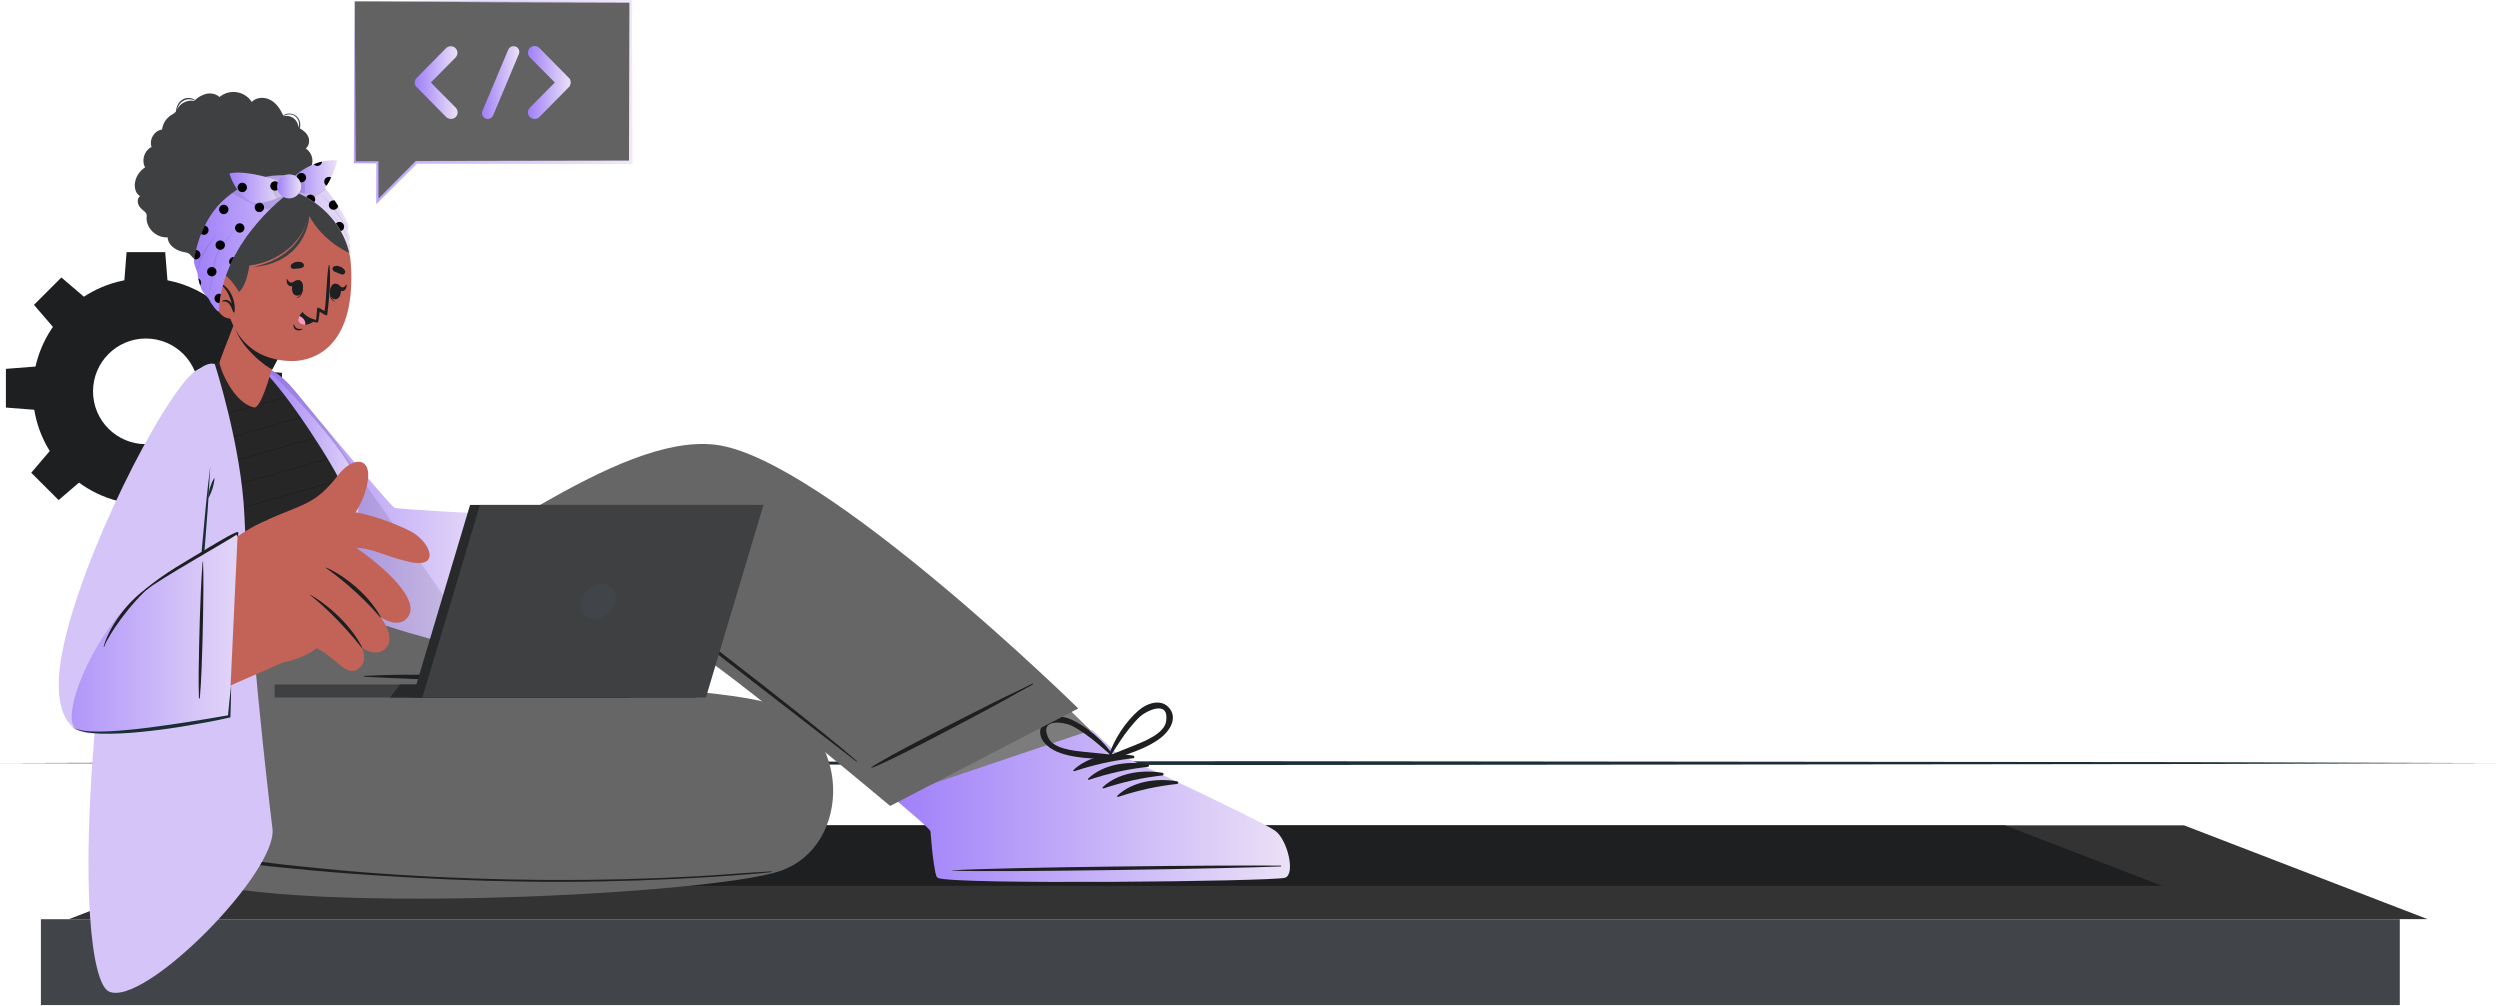 <svg width="537" height="216" viewBox="0 0 537 216" fill="none" xmlns="http://www.w3.org/2000/svg">
<path d="M515.476 197.438H8.785V215.885H515.476V197.438Z" fill="#414549"/>
<path d="M31.339 59.77C17.911 59.77 7.039 70.642 7.039 84.069C7.039 97.481 17.911 108.369 31.339 108.369C44.751 108.369 55.638 97.481 55.638 84.069C55.638 70.642 44.751 59.77 31.339 59.77ZM31.339 95.41C25.063 95.41 19.983 90.329 19.983 84.069C19.983 77.794 25.063 72.713 31.339 72.713C37.614 72.713 42.694 77.794 42.694 84.069C42.679 90.329 37.599 95.41 31.339 95.41Z" fill="#1D1F21"/>
<path d="M36.017 60.766H26.672L27.186 54.158H35.487L36.017 60.766Z" fill="#1D1F21"/>
<path d="M18.229 63.909L11.621 70.517L7.297 65.482L13.179 59.6L18.229 63.909Z" fill="#1D1F21"/>
<path d="M7.874 78.715V88.06L1.266 87.546V79.229L7.874 78.715Z" fill="#1D1F21"/>
<path d="M11.017 96.498L17.624 103.106L12.589 107.416L6.707 101.549L11.017 96.498Z" fill="#1D1F21"/>
<path d="M25.824 106.858H35.169L34.655 113.465H26.338L25.824 106.858Z" fill="#1D1F21"/>
<path d="M43.609 103.713L50.217 97.106L54.527 102.141L48.66 108.023L43.609 103.713Z" fill="#1D1F21"/>
<path d="M53.961 88.909V79.565L60.569 80.079V88.395L53.961 88.909Z" fill="#1D1F21"/>
<path d="M50.8 71.125L44.207 64.517L49.242 60.207L55.124 66.074L50.8 71.125Z" fill="#1D1F21"/>
<path d="M0 163.914L67.031 163.718L134.063 163.642L268.126 163.506L402.189 163.642L469.221 163.703L536.252 163.914L469.221 164.111L402.189 164.186L268.126 164.323L134.063 164.186L67.031 164.111L0 163.914Z" fill="#1A2E35"/>
<path d="M14.785 197.436L67.134 177.279H469.112L521.461 197.436H14.785Z" fill="#333333"/>
<path d="M71.809 190.283L105.604 177.279H430.646L464.441 190.283H71.809Z" fill="#1D1F21"/>
<path d="M271.517 187.64C269.264 188.502 203.745 189.697 201.174 188.23C200.902 188.064 200.978 185.176 200.01 177.691C199.965 177.328 198.468 175.952 196.139 173.986C187.384 166.637 166.789 151.153 166.789 151.153L198.891 124.283L231.159 153.905L239.4 161.995C239.4 161.995 266.164 176.451 268.826 178.356C271.457 180.292 273.77 186.779 271.517 187.64Z" fill="#C36358"/>
<path d="M271.519 187.638C269.266 188.515 203.746 189.694 201.176 188.228C200.904 188.061 200.979 185.173 200.012 177.688C199.966 177.34 198.469 175.949 196.141 173.984C193.101 171.428 191.65 170.264 187.113 166.741L228.681 151.453L231.176 153.903L239.417 162.008C239.417 162.008 266.181 176.463 268.842 178.369C271.458 180.289 273.772 186.776 271.519 187.638Z" fill="#7C7C7C"/>
<path d="M276.028 188.541C273.745 189.328 203.946 190.099 201.436 188.557C200.846 188.194 200.302 184.141 199.863 178.592C199.803 177.896 192.741 172.241 191.773 171.198L234.551 156.787L239.949 161.868C239.949 161.868 271.431 176.52 274.002 178.516C276.572 180.497 278.311 187.755 276.028 188.541Z" fill="url(#paint0_linear_69_554)"/>
<path d="M275.055 185.934C264.093 185.798 215.433 186.252 204.591 186.947C204.501 186.947 204.501 187.008 204.591 187.023C215.464 187.401 264.108 186.569 275.055 186.116C275.297 186.101 275.282 185.934 275.055 185.934Z" fill="#1D1F21"/>
<path d="M243.438 162.313C239.113 161.557 233.851 162.283 230.585 165.398C230.464 165.519 230.63 165.7 230.766 165.655C235 164.264 238.977 163.356 243.423 162.872C243.74 162.827 243.755 162.373 243.438 162.313Z" fill="#1D1F21"/>
<path d="M246.586 164.161C242.262 163.405 236.999 164.13 233.733 167.245C233.612 167.366 233.779 167.548 233.915 167.502C238.149 166.111 242.125 165.204 246.571 164.72C246.889 164.675 246.889 164.206 246.586 164.161Z" fill="#1D1F21"/>
<path d="M249.711 166.008C245.387 165.252 240.124 165.978 236.858 169.093C236.737 169.214 236.904 169.395 237.04 169.35C241.274 167.959 245.25 167.052 249.696 166.568C250.014 166.507 250.014 166.054 249.711 166.008Z" fill="#1D1F21"/>
<path d="M252.848 167.833C248.523 167.076 243.261 167.802 239.995 170.917C239.874 171.038 240.04 171.22 240.176 171.174C244.41 169.783 248.387 168.876 252.833 168.392C253.15 168.347 253.165 167.893 252.848 167.833Z" fill="#1D1F21"/>
<path d="M251.283 152.243C249.56 149.929 246.414 151.018 244.63 152.545C241.742 155.025 239.232 158.881 238.098 162.51C238.068 162.601 238.128 162.646 238.204 162.661C238.219 162.994 238.521 163.326 238.884 163.19C242.438 161.829 246.399 160.816 249.423 158.412C251.193 157.006 252.916 154.435 251.283 152.243ZM243.859 160.03C242.135 160.741 240.381 161.361 238.672 162.147C239.958 160.211 241.137 158.215 242.619 156.416C243.33 155.554 244.055 154.677 244.872 153.921C246.142 152.742 251.193 150.186 250.482 154.934C250.104 157.535 245.915 159.183 243.859 160.03Z" fill="#1D1F21"/>
<path d="M227.141 161.51C230.71 162.977 234.808 162.856 238.588 163.189C238.981 163.219 239.178 162.811 239.102 162.493C239.163 162.463 239.208 162.387 239.163 162.312C237.076 159.151 233.583 156.142 230.12 154.554C227.988 153.572 224.662 153.405 223.649 156.112C222.681 158.652 225.055 160.648 227.141 161.51ZM225.161 158.456C223.165 154.101 228.729 155.129 230.272 155.915C231.27 156.414 232.222 157.049 233.129 157.684C235.05 159.015 236.743 160.588 238.513 162.1C236.668 161.828 234.808 161.722 232.948 161.51C230.725 161.283 226.249 160.86 225.161 158.456Z" fill="#1D1F21"/>
<path d="M231.622 152.177L191.203 173.12C191.203 173.12 149.968 138.493 146.112 138.205C142.362 137.933 85.613 176.356 57.095 176.477C27.563 176.598 26.066 145.66 26.066 145.66L69.146 135.771C100.205 120.468 132.549 92.978 153.718 95.534C176.702 98.316 231.622 152.177 231.622 152.177Z" fill="#666666"/>
<path d="M221.745 146.846C214.925 150.218 216.83 149.16 210.056 152.607C206.729 154.286 190.021 162.723 187.193 164.81C187.133 164.855 187.193 164.961 187.253 164.946C190.595 163.827 207.123 155.042 210.404 153.288C217.133 149.719 215.152 150.672 221.835 147.043C221.971 146.967 221.881 146.786 221.745 146.846Z" fill="#1D1F21"/>
<path d="M184.045 163.463C176.137 156.493 151.127 137.304 150.068 136.457C149.221 135.777 148.375 134.9 147.377 134.431C146.53 134.038 145.698 134.25 144.882 134.628C143.687 135.187 142.508 135.792 141.328 136.382C138.999 137.516 136.656 138.665 134.327 139.799C125.27 144.214 116.273 148.751 107.139 153.03C98.369 157.143 92.094 161.014 82.931 164.174C73.813 167.319 64.392 169.708 54.821 170.873C53.641 171.024 52.462 171.145 51.267 171.251C51.176 171.266 51.176 171.387 51.267 171.387C60.672 170.933 69.942 168.998 78.939 166.246C88.011 163.448 94.181 159.834 102.8 155.858C111.736 151.745 120.537 147.344 129.352 142.974C134.01 140.661 138.637 138.332 143.309 136.049C144.367 135.535 145.88 134.416 147.074 134.96C147.588 135.202 148.027 135.626 148.465 135.989C148.979 136.412 149.493 136.85 150.023 137.274C152.019 138.937 182.881 162.783 183.924 163.569C184.015 163.63 184.121 163.539 184.045 163.463Z" fill="#1D1F21"/>
<path d="M54.697 87.112C58.916 103.745 67.308 123.614 70.771 126.789C75.156 130.811 103.72 137.722 105.141 137.843C108.664 138.115 115.121 112.711 111.371 112.258C105.67 111.562 84.97 110.897 83.7 109.657C82.384 108.357 73.417 97.545 64.163 85.312C57.782 76.86 52.081 76.784 54.697 87.112Z" fill="#C36358"/>
<path d="M102.297 136.543C102.72 136.739 108.723 139.597 112.413 140.58C115.165 141.306 123.149 143.211 124.268 140.247C125.024 138.236 120.457 136.573 117.252 135.318C115.558 134.653 113.471 132.959 113.94 131.87C114.757 129.965 119.111 131.764 121.969 133.337C127.519 136.392 134.928 141.956 138.209 139.098C139.449 138.025 137.937 136.15 135.745 134.32C139.283 136.422 143.033 138.13 144.454 136.996C145.271 136.346 145.286 135.469 144.802 134.501C145.891 134.834 146.828 134.743 147.479 134.018C148.582 132.808 147.993 131.069 146.707 129.3C147.1 129.254 147.463 129.043 147.72 128.604C150.034 124.9 137.801 114.663 133.628 113.786C121.349 111.155 108.496 111.986 108.496 111.986C103.824 115.933 102.297 136.543 102.297 136.543Z" fill="#C36358"/>
<path d="M120.008 124.921C122.896 125.314 125.754 126.312 128.219 127.87C131.364 129.851 133.466 132.194 136.112 134.538C136.188 134.599 136.082 134.704 136.021 134.644C134.751 133.525 129.534 129.337 128.189 128.384C125.724 126.645 122.987 125.45 119.993 124.951C119.963 124.951 119.978 124.906 120.008 124.921Z" fill="#1D1F21"/>
<path d="M122.172 119.69C125.393 120.491 128.705 121.308 131.714 122.76C135.01 124.347 137.626 126.993 140.181 129.549C141.724 131.076 143.236 132.649 144.703 134.236C144.763 134.297 144.672 134.418 144.612 134.342C142.011 131.711 139.319 129.141 136.567 126.676C133.967 124.347 131.094 122.593 127.797 121.429C125.952 120.764 124.047 120.249 122.157 119.735C122.127 119.735 122.142 119.675 122.172 119.69Z" fill="#1D1F21"/>
<path d="M125.496 115.076C128.626 115.651 131.363 116.135 134.16 117.738C137.865 119.87 141.479 123.514 142.749 124.814C144.155 126.251 145.501 127.717 146.831 129.214C146.892 129.275 146.786 129.366 146.726 129.305C143.686 126.039 140.435 122.939 137.003 120.096C135.37 118.736 133.585 117.556 131.605 116.755C129.639 115.968 127.552 115.53 125.496 115.091C125.481 115.091 125.481 115.076 125.496 115.076Z" fill="#1D1F21"/>
<path d="M108.09 110.565L100.56 139.31C100.56 139.31 76.034 133.61 71.376 129.058C66.719 124.507 57.344 100.298 54.35 88.489C51.356 76.679 57.404 76.679 63.317 83.922C69.229 91.165 83.942 108.721 84.728 109.068C85.53 109.431 108.09 110.565 108.09 110.565Z" fill="url(#paint1_linear_69_554)"/>
<path d="M97.988 126.231C98.82 123.086 99.682 119.956 100.393 116.78C100.801 114.981 101.209 113.167 101.602 111.367C101.617 111.291 101.496 111.261 101.481 111.337C100.529 114.452 99.561 117.582 98.744 120.757C97.928 123.902 97.096 127.048 96.325 130.208C95.886 132.007 95.508 133.807 95.176 135.636C95.176 135.667 95.221 135.697 95.236 135.651C96.31 132.552 97.157 129.391 97.988 126.231Z" fill="#1D1F21"/>
<path opacity="0.1" d="M101.285 136.498L100.544 139.31C100.544 139.31 76.018 133.61 71.361 129.058C66.703 124.507 57.328 100.298 54.334 88.489C51.34 76.679 57.389 76.679 63.316 83.922C65.07 86.084 67.626 89.169 70.363 92.435L101.285 136.498Z" fill="black"/>
<path d="M25.441 148.212C25.441 148.212 21.555 176.307 35.89 186.801C50.225 197.31 152.488 192.532 167.836 186.998C183.184 181.464 182.836 156.393 165.674 151.161C149.343 146.186 80.588 145.808 78.879 145.188C78.456 145.037 84.837 140.909 84.791 140.667L69.005 136.418L25.441 148.212Z" fill="#666666"/>
<path d="M46.622 146.808C46.592 146.687 46.411 146.732 46.426 146.853C46.547 150.013 45.488 153.37 43.492 155.835C41.209 158.662 37.761 160.311 34.631 162.034C34.329 162.201 34.586 162.67 34.889 162.564C36.809 161.913 38.684 161.006 40.423 159.963C41.995 159.01 43.447 157.831 44.521 156.319C46.517 153.506 47.303 150.164 46.622 146.808Z" fill="#1D1F21"/>
<path d="M165.727 187.167C160.389 187.44 155.052 187.939 149.714 188.226C144.422 188.513 139.114 188.725 133.807 188.861C123.161 189.118 112.501 189.073 101.841 188.695C91.075 188.317 79.462 187.636 68.741 186.517C63.615 185.988 58.428 185.565 53.348 184.657C48.766 183.826 44.577 182.087 41.054 178.896C33.917 172.424 30.908 162.671 29.487 153.296C29.29 152.041 29.139 150.771 28.988 149.516C28.973 149.425 28.852 149.441 28.852 149.531C29.804 159.163 31.634 169.173 37.969 176.719C40.706 179.985 44.139 182.631 48.116 184.068C52.955 185.822 58.277 186.094 63.343 186.608C74.094 187.697 85.767 188.423 96.564 188.906C107.436 189.375 118.308 189.541 129.18 189.33C140.052 189.118 150.924 188.604 161.765 187.712C163.096 187.606 164.412 187.485 165.727 187.319C165.803 187.288 165.803 187.167 165.727 187.167Z" fill="#1D1F21"/>
<path d="M130.646 147.246C127.259 146.868 123.887 146.49 120.5 146.263C117.067 146.021 113.635 145.825 110.202 145.658C103.413 145.31 96.608 145.023 89.819 144.932C85.963 144.887 82.107 144.993 78.251 145.174C78.13 145.174 78.146 145.356 78.267 145.356C85.071 145.749 91.876 145.946 98.68 146.157C105.484 146.384 112.274 146.747 119.063 147.17C122.919 147.412 126.76 147.564 130.616 147.745C130.888 147.76 130.933 147.276 130.646 147.246Z" fill="#1D1F21"/>
<path d="M25.271 151.002L79.707 134.762L73.492 115.12C73.492 115.12 77.59 108.724 75.503 102.857C73.643 97.625 60.473 82.383 57.857 80.387C53.366 76.955 45.548 76.063 41.496 81.249C24.802 102.63 25.271 151.002 25.271 151.002Z" fill="#262626"/>
<path d="M42.859 79.872L50.632 77.664H50.647C50.828 77.679 50.979 77.694 51.146 77.71L42.527 80.174C42.617 80.053 42.738 79.963 42.859 79.872ZM37.869 86.782L58.449 80.9C58.389 80.855 58.343 80.794 58.283 80.749L38.005 86.54C37.945 86.631 37.915 86.707 37.869 86.782ZM34.891 92.936L62.411 85.073C62.365 85.028 62.305 84.968 62.26 84.907L34.981 92.694C34.951 92.77 34.906 92.846 34.891 92.936ZM32.668 98.849L66.07 89.322C66.025 89.277 65.979 89.217 65.934 89.171L32.728 98.637C32.713 98.698 32.683 98.773 32.668 98.849ZM30.929 104.625L69.503 93.617C69.472 93.571 69.427 93.511 69.382 93.466L30.974 104.413C30.959 104.489 30.944 104.564 30.929 104.625ZM29.538 110.31L72.723 97.987C72.693 97.941 72.648 97.881 72.618 97.82L29.598 110.099C29.568 110.174 29.553 110.235 29.538 110.31ZM28.404 115.92L75.354 102.523C75.339 102.463 75.309 102.402 75.279 102.342L28.434 115.709C28.434 115.784 28.419 115.86 28.404 115.92ZM27.496 121.47L76.05 107.619C76.065 107.543 76.065 107.483 76.065 107.422L27.527 121.273C27.512 121.334 27.512 121.409 27.496 121.47ZM26.77 126.974L74.432 113.38C74.462 113.304 74.493 113.229 74.538 113.153L26.786 126.777C26.786 126.838 26.77 126.898 26.77 126.974ZM26.196 132.433L74.598 118.627L74.538 118.446L26.211 132.236C26.196 132.281 26.196 132.357 26.196 132.433ZM25.757 137.831L76.126 123.466L76.065 123.269L25.773 137.619C25.757 137.695 25.757 137.77 25.757 137.831ZM25.455 143.214L77.668 128.32L77.607 128.138L25.47 143.002C25.455 143.078 25.455 143.138 25.455 143.214ZM25.289 148.34C25.274 148.415 25.274 148.476 25.289 148.536L79.18 133.158L79.12 132.977L25.289 148.34Z" fill="#1D1F21"/>
<path d="M65.276 112.859C62.827 113.902 60.392 115.051 58.124 116.443C56.99 117.138 55.901 117.879 54.828 118.65C54.283 119.028 53.739 119.406 53.195 119.769C52.62 120.147 52.015 120.51 51.365 120.737C51.304 120.752 51.335 120.843 51.395 120.828C52.03 120.646 52.65 120.48 53.255 120.208C53.83 119.951 54.389 119.648 54.934 119.316C56.083 118.62 57.202 117.864 58.351 117.168C60.664 115.747 62.978 114.31 65.382 113.055C65.488 112.995 65.397 112.813 65.276 112.859Z" fill="#1D1F21"/>
<path d="M72.265 113.16C70.118 113.599 67.956 114.143 65.869 114.823C64.826 115.171 63.797 115.564 62.784 115.988C62.3 116.199 61.816 116.411 61.333 116.623C60.803 116.865 60.304 117.182 59.775 117.409C59.715 117.439 59.745 117.53 59.805 117.5C60.319 117.288 60.849 117.167 61.378 117.001C61.892 116.819 62.421 116.653 62.935 116.472C63.979 116.124 65.022 115.776 66.066 115.413C68.137 114.687 70.224 113.992 72.326 113.341C72.431 113.296 72.371 113.13 72.265 113.16Z" fill="#1D1F21"/>
<path d="M46.142 78.22C46.142 78.22 51.828 95.745 52.493 110.625C53.552 134.652 57.362 168.659 58.526 177.989C59.676 187.318 31.021 216.351 23.43 212.994C19.726 211.361 17.08 191.25 20.784 152.222C22.16 137.752 28.118 102.353 36.767 87.096C42.785 76.406 46.142 78.22 46.142 78.22Z" fill="#D5C4F8"/>
<path d="M56.375 79.434C61.698 84.288 72.373 100.996 73.674 104.746C75.322 109.479 73.492 115.134 73.492 115.134L79.707 134.777L74.944 115.316C74.944 115.316 78.331 110.084 76.683 103.597C75.034 97.11 61.607 83.547 59.747 81.611C57.887 79.676 56.375 79.434 56.375 79.434Z" fill="url(#paint2_linear_69_554)"/>
<path d="M47.153 77.815C47.108 78.859 50.041 86.495 54.562 87.523C56.044 87.856 58.206 79.872 58.206 79.872L58.494 79.312L62.607 71.57L54.638 62.694L53.458 61.484C53.474 61.5 47.183 77.377 47.153 77.815Z" fill="#C36358"/>
<path d="M53.471 61.498C53.471 61.498 51.974 65.248 50.25 69.663C51.354 74.472 57.296 78.978 58.491 79.326L62.604 71.584L54.635 62.693L53.471 61.498Z" fill="#1D1F21"/>
<path d="M50.913 58.073C52.077 59.086 53.755 59.434 55.207 58.829C56.629 58.224 57.566 56.818 57.672 55.306C58.987 56.304 60.726 56.652 62.178 55.593C63.69 54.505 63.947 52.569 63.115 50.981C63.115 50.966 63.085 50.981 63.1 50.996C63.69 52.524 63.418 54.368 62.012 55.351C60.802 56.198 59.517 56.032 58.398 55.412C59.607 55.593 60.877 55.397 61.86 54.626C62.934 53.779 63.448 52.312 63.055 50.996C64.552 50.588 66.019 49.62 66.578 48.108C67.062 46.838 66.79 45.341 65.807 44.419C67.183 43.723 68.121 42.211 67.999 40.654C67.879 39.187 66.88 37.902 65.55 37.342C67.561 36.148 67.652 33.214 65.686 31.899C66.321 31.354 66.533 30.447 66.306 29.63C66.034 28.693 65.248 28.043 64.401 27.574C64.627 26.742 64.476 25.79 63.871 25.14C63.07 24.262 61.785 24.172 60.832 24.777C60.167 23.37 59.244 21.934 57.763 21.314C56.538 20.8 55.011 20.921 54.073 21.888C52.546 19.53 49.325 19.046 47.148 20.83C46.271 20.059 45.016 19.877 43.912 20.271C42.793 20.664 42.188 21.208 41.916 21.495C41.069 20.875 39.889 20.89 39.043 21.495C38.196 22.1 37.878 23.007 37.773 23.975C37.606 24.187 37.425 24.353 37.138 24.504C35.852 25.185 34.99 26.364 34.809 27.816C33.115 28.073 31.996 29.948 32.556 31.566C30.983 32.352 30.333 34.424 31.165 35.951C30 36.692 29.184 37.902 28.987 39.278C28.836 40.336 29.123 41.576 30.076 42.12C29.411 42.635 29.486 43.678 29.94 44.343C30.121 44.6 30.333 44.827 30.56 45.024C30.832 45.266 31.24 45.523 31.407 45.855C31.588 46.203 31.467 46.626 31.482 47.005C31.497 47.262 31.528 47.534 31.603 47.791C32.102 49.726 34.023 51.117 36.003 50.981C36.064 52.403 37.258 53.386 38.514 53.869C38.922 54.036 39.345 54.111 39.784 54.202C40.177 54.278 40.525 54.368 40.827 54.671C41.008 54.852 41.16 55.079 41.341 55.261C41.961 55.881 42.808 55.956 43.639 55.941C43.927 59.736 48.493 60.568 50.913 58.073ZM38.861 22.055C39.678 21.253 40.812 21.117 41.825 21.586C41.78 21.647 41.734 21.692 41.734 21.692C41.734 21.692 41.386 21.631 41.205 21.616C40.888 21.601 40.57 21.631 40.252 21.722C39.602 21.888 39.013 22.236 38.559 22.735C38.362 22.962 38.211 23.204 38.06 23.476C38.045 23.506 38.03 23.537 37.999 23.567C38.181 23.007 38.408 22.493 38.861 22.055ZM63.614 25.971C63.025 25.124 61.921 24.701 60.923 24.973C60.908 24.943 60.893 24.928 60.893 24.898C61.876 24.459 62.889 24.338 63.705 25.276C64.28 25.926 64.325 26.682 64.113 27.408H64.098C64.083 26.909 63.932 26.41 63.614 25.971ZM43.791 55.956C43.806 55.956 43.821 55.956 43.821 55.956C44.683 58.345 47.238 59.449 49.476 58.723C47.072 59.691 44.411 59.147 43.791 55.956Z" fill="#3E4042"/>
<path d="M75.457 60.813C75.003 76.191 65.749 77.658 62.437 77.552C59.428 77.461 49.191 76.766 48.042 61.433C46.893 46.1 54.181 41.443 61.077 41.292C67.972 41.125 75.895 45.435 75.457 60.813Z" fill="#C36358"/>
<path d="M73.412 58.952C73.064 58.862 72.762 58.71 72.414 58.574C72.036 58.423 71.719 58.347 71.477 58C71.341 57.818 71.416 57.485 71.582 57.334C71.976 57.002 72.49 57.062 72.958 57.228C73.457 57.41 73.805 57.667 74.093 58.121C74.35 58.559 73.866 59.073 73.412 58.952Z" fill="#1D1F21"/>
<path d="M63.024 57.758C63.387 57.758 63.719 57.697 64.082 57.667C64.49 57.622 64.808 57.637 65.141 57.365C65.322 57.213 65.337 56.881 65.216 56.699C64.929 56.276 64.415 56.2 63.931 56.231C63.402 56.261 62.993 56.427 62.6 56.79C62.222 57.138 62.54 57.758 63.024 57.758Z" fill="#1D1F21"/>
<path d="M65.078 61.348C65.078 61.303 64.988 61.394 64.988 61.439C64.927 62.482 64.67 63.677 63.702 63.934C63.672 63.949 63.672 63.995 63.702 63.995C64.867 63.934 65.184 62.346 65.078 61.348Z" fill="#1D1F21"/>
<path d="M64.243 60.168C62.579 59.881 62.126 63.237 63.668 63.495C65.195 63.767 65.649 60.41 64.243 60.168Z" fill="#1D1F21"/>
<path d="M63.56 60.255C63.242 60.406 62.91 60.709 62.547 60.694C62.139 60.678 61.866 60.285 61.655 59.907C61.624 59.862 61.594 59.892 61.594 59.938C61.504 60.573 61.655 61.268 62.335 61.465C62.955 61.631 63.484 61.132 63.726 60.497C63.772 60.391 63.696 60.195 63.56 60.255Z" fill="#1D1F21"/>
<path d="M70.996 61.935C71.011 61.89 71.071 61.995 71.071 62.041C70.95 63.084 70.996 64.294 71.903 64.717C71.933 64.732 71.918 64.778 71.888 64.778C70.739 64.506 70.709 62.888 70.996 61.935Z" fill="#1D1F21"/>
<path d="M72.011 60.922C73.704 60.937 73.553 64.309 71.981 64.294C70.453 64.279 70.605 60.907 72.011 60.922Z" fill="#1D1F21"/>
<path d="M72.703 61.162C72.96 61.358 73.217 61.691 73.534 61.721C73.897 61.766 74.184 61.404 74.442 61.071C74.472 61.041 74.487 61.071 74.487 61.116C74.472 61.766 74.23 62.432 73.61 62.522C73.035 62.613 72.642 62.039 72.521 61.388C72.506 61.267 72.597 61.086 72.703 61.162Z" fill="#1D1F21"/>
<path d="M63.139 69.704C63.305 70.007 63.441 70.415 63.804 70.551C64.136 70.687 64.605 70.657 64.953 70.642C64.983 70.642 65.013 70.687 64.983 70.702C64.605 71.005 63.985 71.08 63.547 70.854C63.123 70.627 63.017 70.173 63.033 69.719C63.033 69.659 63.108 69.659 63.139 69.704Z" fill="#1D1F21"/>
<path d="M68.667 66.944C68.667 66.944 68.501 68.517 68.32 69.227C68.305 69.288 68.123 69.288 67.881 69.242C67.866 69.242 67.866 69.242 67.851 69.242C66.535 69.122 65.371 68.365 64.857 67.141C64.827 67.065 64.933 67.005 64.993 67.065C65.764 67.987 66.762 68.426 67.881 68.728C67.987 68.547 68.078 66.037 68.199 66.052C68.592 66.112 69.302 66.581 69.726 66.823C70.18 63.557 70.089 60.261 70.588 57.025C70.603 56.904 70.784 56.919 70.784 57.025C71.117 60.487 70.678 64.253 70.3 67.625C70.27 68.048 68.924 67.141 68.667 66.944Z" fill="#1D1F21"/>
<path d="M67.443 69.034C67.443 69.034 66.551 69.715 65.568 69.775C65.205 69.79 64.842 69.745 64.51 69.533C63.814 69.11 63.995 68.414 64.313 67.87C64.57 67.416 64.918 67.068 64.918 67.068C64.918 67.068 65.719 68.414 67.443 69.034Z" fill="#1D1F21"/>
<path d="M65.568 69.773C65.205 69.788 64.842 69.742 64.51 69.531C63.814 69.107 63.995 68.412 64.313 67.867C65.099 68.185 65.734 68.971 65.568 69.773Z" fill="#FF99BC"/>
<path d="M49.918 63.167C52.761 63.56 53.562 57.028 53.562 57.028C53.562 57.028 63.482 56.287 66.445 46.398C66.445 46.398 68.88 51.524 75.216 54.427C75.216 54.427 74.883 43.57 66.309 41.393C66.309 41.393 55.664 37.416 49.6 45.824C43.522 54.246 48.013 62.91 49.918 63.167Z" fill="#3E4042"/>
<path d="M66.458 45.658C66.489 47.17 66.126 48.698 65.521 50.104C64.916 51.51 64.024 52.826 62.89 53.884C62.633 54.171 62.3 54.383 61.998 54.625L61.544 54.988C61.378 55.094 61.211 55.2 61.045 55.29C60.712 55.487 60.38 55.699 60.047 55.88C59.699 56.046 59.336 56.183 58.989 56.334C58.807 56.409 58.641 56.485 58.459 56.545L57.9 56.712L56.796 57.029C56.04 57.165 55.299 57.271 54.543 57.362C55.269 57.12 55.995 56.954 56.705 56.712L57.749 56.319L58.263 56.122C58.429 56.046 58.595 55.956 58.762 55.865C59.094 55.699 59.412 55.517 59.745 55.366C60.062 55.185 60.365 54.973 60.667 54.761L61.136 54.459L61.559 54.111C61.831 53.869 62.149 53.672 62.391 53.4C63.48 52.417 64.326 51.193 65.022 49.892C65.37 49.242 65.657 48.546 65.884 47.851C66.156 47.14 66.322 46.414 66.458 45.658Z" fill="#3E4042"/>
<path d="M51.431 62.907C51.431 62.907 48.648 57.751 46.35 58.688C44.051 59.626 45.745 66.823 48.179 68.078C50.614 69.318 51.809 67.096 51.809 67.096L51.431 62.907Z" fill="#C36358"/>
<path d="M46.894 60.745C46.849 60.73 46.834 60.79 46.879 60.805C48.572 61.728 49.329 63.497 49.782 65.281C49.329 64.555 48.648 64.117 47.696 64.646C47.65 64.676 47.68 64.752 47.726 64.752C48.467 64.676 48.981 64.873 49.404 65.508C49.707 65.961 49.888 66.506 50.085 67.02C50.145 67.186 50.447 67.141 50.402 66.944C50.402 66.929 50.402 66.914 50.387 66.899C50.705 64.646 49.298 61.259 46.894 60.745Z" fill="#1D1F21"/>
<path d="M47.017 66.787C46.986 67.513 45.081 64.882 45.005 64.504C44.93 64.126 43.584 62.931 43.282 62.19C42.964 61.434 42.435 59.287 42.42 58.773C42.405 58.259 41.588 56.928 41.679 56.036C41.77 55.144 42.828 47.266 48.62 42.442C54.411 37.619 59.159 37.709 59.159 37.709C59.159 37.709 62.516 37.422 66.356 38.057C70.212 38.677 74.96 48.279 74.945 48.476C74.945 48.672 74.628 49.262 74.749 49.837C74.885 50.396 75.414 51.016 75.066 51.515C74.718 52.014 75.369 53.435 75.308 53.995C75.248 54.554 75.081 54.69 75.142 55.068C75.202 55.462 74.295 45.436 62.742 40.93C62.758 40.915 47.788 51.167 47.017 66.787Z" fill="url(#paint3_linear_69_554)"/>
<path d="M75.156 54.949C75.156 54.98 75.156 55.025 75.171 55.056C75.171 55.086 75.171 55.04 75.156 54.949Z" fill="url(#paint4_linear_69_554)"/>
<path d="M75.156 54.949C75.156 54.98 75.156 55.025 75.171 55.056C75.171 55.086 75.171 55.04 75.156 54.949Z" fill="url(#paint5_linear_69_554)"/>
<path d="M71.45 43.061C71.586 43.031 71.737 43.031 71.874 43.061C72.146 43.454 72.403 43.847 72.645 44.24C72.569 44.634 72.267 44.966 71.843 45.042C71.299 45.148 70.754 44.785 70.649 44.24C70.543 43.696 70.891 43.167 71.45 43.061ZM65.795 42.35C66.4 42.698 66.974 43.046 67.504 43.424C67.67 43.212 67.745 42.925 67.685 42.622C67.579 42.078 67.05 41.715 66.49 41.821C66.173 41.882 65.931 42.078 65.795 42.35ZM72.161 47.99C72.554 48.55 72.917 49.109 73.219 49.639C73.703 49.487 74.006 48.988 73.9 48.489C73.794 47.945 73.265 47.582 72.705 47.688C72.493 47.733 72.312 47.839 72.161 47.99ZM51.082 40.626C51.248 41.08 51.732 41.352 52.216 41.262C52.761 41.156 53.123 40.626 53.018 40.082C52.987 39.901 52.912 39.749 52.791 39.629C52.261 39.901 51.672 40.233 51.082 40.626ZM50.508 49.155C50.613 49.699 51.143 50.062 51.687 49.956C52.231 49.85 52.594 49.321 52.488 48.777C52.383 48.232 51.853 47.869 51.309 47.975C50.764 48.081 50.402 48.61 50.508 49.155ZM63.723 38.343C63.829 38.888 64.358 39.25 64.903 39.145C65.447 39.039 65.81 38.51 65.704 37.95C65.039 37.859 64.389 37.799 63.784 37.738C63.708 37.92 63.678 38.132 63.723 38.343ZM58.053 40.128C58.159 40.672 58.688 41.035 59.232 40.929C59.777 40.823 60.14 40.294 60.034 39.749C59.928 39.205 59.399 38.842 58.854 38.948C58.31 39.054 57.947 39.583 58.053 40.128ZM54.726 44.739C54.832 45.284 55.361 45.647 55.906 45.541C56.45 45.435 56.813 44.906 56.707 44.361C56.601 43.817 56.072 43.454 55.528 43.56C54.983 43.651 54.62 44.195 54.726 44.739ZM47.075 45.178C47.181 45.722 47.71 46.085 48.254 45.979C48.799 45.873 49.162 45.344 49.056 44.8C48.95 44.256 48.421 43.893 47.876 43.998C47.332 44.104 46.969 44.634 47.075 45.178ZM46.319 52.844C46.425 53.389 46.954 53.752 47.498 53.646C48.043 53.54 48.406 53.011 48.3 52.466C48.194 51.922 47.665 51.559 47.12 51.665C46.561 51.771 46.213 52.3 46.319 52.844ZM46.092 64.291C46.183 64.805 46.652 65.138 47.151 65.107C47.226 64.442 47.317 63.792 47.453 63.157C47.287 63.081 47.09 63.066 46.894 63.096C46.349 63.217 45.986 63.747 46.092 64.291ZM49.237 56.398C49.267 56.579 49.358 56.73 49.464 56.866C49.721 56.292 49.993 55.748 50.266 55.203C50.19 55.203 50.114 55.203 50.024 55.218C49.494 55.324 49.132 55.853 49.237 56.398ZM43.189 50.243C43.416 50.41 43.688 50.47 43.975 50.425C44.52 50.319 44.882 49.79 44.777 49.245C44.701 48.837 44.383 48.52 43.99 48.444C43.688 49.049 43.416 49.654 43.189 50.243ZM44.504 58.545C44.61 59.089 45.139 59.452 45.684 59.346C46.228 59.24 46.591 58.711 46.485 58.167C46.379 57.623 45.85 57.26 45.306 57.365C44.761 57.456 44.399 57.985 44.504 58.545ZM42.584 59.785C42.69 60.269 42.841 60.843 42.992 61.327C43.159 61.115 43.234 60.813 43.189 60.526C43.113 60.178 42.886 59.921 42.584 59.785ZM41.707 55.657C41.873 55.717 42.055 55.732 42.236 55.702C42.781 55.596 43.144 55.067 43.038 54.508C42.947 54.039 42.539 53.706 42.085 53.691C41.889 54.553 41.767 55.233 41.707 55.657Z" fill="#020001"/>
<path opacity="0.1" d="M44.999 64.5C44.954 63.79 45.06 63.064 45.15 62.353C45.241 61.643 45.362 60.932 45.483 60.221C45.725 58.8 45.982 57.394 46.315 56.002C46.39 55.655 46.466 55.307 46.572 54.959C46.678 54.641 46.859 54.339 47.056 54.037C47.434 53.432 47.857 52.857 48.265 52.267C48.689 51.678 49.112 51.103 49.55 50.529L50.851 48.805C49.898 49.893 48.991 50.997 48.114 52.147C47.675 52.721 47.252 53.296 46.859 53.916C46.662 54.218 46.466 54.536 46.345 54.899C46.239 55.246 46.163 55.594 46.073 55.957C45.77 57.363 45.513 58.785 45.301 60.206C45.196 60.917 45.105 61.627 45.029 62.353C44.999 62.716 44.969 63.079 44.954 63.427C44.939 63.775 44.939 64.138 44.999 64.5Z" fill="#010000"/>
<path opacity="0.1" d="M47.029 49.836C46.409 50.426 45.834 51.076 45.305 51.741C44.776 52.422 44.277 53.117 43.854 53.873C43.43 54.629 43.037 55.401 42.78 56.232C42.523 57.049 42.357 57.911 42.402 58.773C42.432 58.561 42.447 58.349 42.462 58.137C42.462 58.032 42.493 57.926 42.523 57.82L42.599 57.502C42.629 57.397 42.644 57.291 42.659 57.185L42.75 56.882C42.825 56.686 42.871 56.474 42.946 56.278L43.188 55.688L43.461 55.113C43.551 54.917 43.657 54.735 43.748 54.554C43.854 54.372 43.944 54.176 44.065 53.994C44.489 53.253 44.973 52.543 45.456 51.847C45.698 51.499 45.955 51.152 46.228 50.819C46.485 50.486 46.757 50.154 47.029 49.836Z" fill="#010000"/>
<path opacity="0.1" d="M74.672 49.349C74.37 48.578 73.931 47.897 73.493 47.202C73.054 46.506 72.6 45.841 72.117 45.176C71.633 44.51 71.179 43.845 70.62 43.24C70.06 42.635 69.41 42.121 68.699 41.713C69.032 41.955 69.334 42.212 69.637 42.499C69.939 42.771 70.226 43.059 70.484 43.376C70.741 43.679 70.967 44.011 71.209 44.344L71.92 45.342L73.341 47.323C73.583 47.656 73.81 47.988 74.037 48.321C74.264 48.654 74.475 49.001 74.672 49.349Z" fill="#010000"/>
<path opacity="0.1" d="M74.975 51.857C74.808 51.298 74.566 50.753 74.325 50.224C74.082 49.695 73.81 49.166 73.508 48.667C73.357 48.41 73.19 48.168 73.009 47.926C72.828 47.699 72.631 47.472 72.45 47.245L71.875 46.58C71.678 46.368 71.482 46.141 71.285 45.93C71.451 46.172 71.618 46.414 71.784 46.656L72.298 47.366C72.465 47.608 72.646 47.835 72.828 48.062C72.994 48.289 73.16 48.531 73.311 48.788C73.614 49.287 73.886 49.801 74.173 50.315C74.309 50.572 74.461 50.829 74.597 51.086C74.718 51.328 74.839 51.585 74.975 51.857Z" fill="#010000"/>
<path opacity="0.1" d="M49.816 41.503C51.722 42.547 56.107 44.86 57.15 44.875C57.392 44.875 57.77 44.83 58.209 44.77C60.779 42.29 62.76 40.929 62.76 40.929C64.212 41.488 65.482 42.138 66.616 42.849C67.947 42.199 69.444 41.065 69.988 40.642C68.793 39.281 67.523 38.252 66.344 38.056C62.488 37.436 59.146 37.708 59.146 37.708C59.146 37.708 55.048 37.632 49.816 41.503Z" fill="#010000"/>
<path d="M62.293 38.678C62.293 38.678 66.784 33.93 72.454 34.459C72.454 34.459 71.093 39.903 68.765 41.294C67.616 41.99 63.2 41.46 62.837 40.644C62.474 39.812 62.293 38.678 62.293 38.678Z" fill="url(#paint6_linear_69_554)"/>
<path d="M69.178 34.701C69.148 35.155 68.815 35.548 68.361 35.624C67.983 35.699 67.62 35.548 67.394 35.276C67.953 35.049 68.543 34.852 69.178 34.701ZM69.662 39.207C69.722 39.51 69.904 39.752 70.146 39.888C70.524 39.343 70.856 38.739 71.129 38.119C70.932 38.013 70.69 37.967 70.448 38.013C69.919 38.119 69.556 38.648 69.662 39.207ZM63.749 38.345C63.855 38.89 64.385 39.253 64.929 39.147C65.473 39.041 65.836 38.512 65.73 37.967C65.624 37.423 65.095 37.06 64.551 37.166C63.991 37.257 63.644 37.786 63.749 38.345Z" fill="#020001"/>
<path opacity="0.1" d="M62.293 38.676C62.293 38.676 62.489 39.81 62.837 40.627C62.852 40.657 62.868 40.702 62.913 40.733C62.928 40.763 62.973 40.808 63.019 40.839C63.049 40.854 63.079 40.884 63.125 40.899C63.578 41.201 64.501 41.413 65.499 41.519C65.529 40.763 65.529 39.765 65.393 39.009C65.287 38.359 64.682 37.693 64.062 37.164C62.928 37.996 62.293 38.676 62.293 38.676Z" fill="#010000"/>
<path d="M60.773 39.149C60.773 39.149 53.318 36.352 49.266 37.244C49.266 37.244 50.445 41.675 54.104 43.474C55.737 44.275 61.453 42.189 61.362 41.236C61.272 40.268 60.773 39.149 60.773 39.149Z" fill="url(#paint7_linear_69_554)"/>
<path d="M51.855 39.273C52.399 39.168 52.928 39.531 53.034 40.075C53.14 40.619 52.777 41.149 52.233 41.254C51.689 41.36 51.159 40.997 51.053 40.453C50.948 39.909 51.311 39.379 51.855 39.273ZM58.07 40.135C58.175 40.68 58.705 41.043 59.249 40.937C59.794 40.831 60.156 40.302 60.05 39.757C59.945 39.213 59.415 38.85 58.871 38.956C58.327 39.062 57.964 39.591 58.07 40.135ZM55.272 43.659C55.514 43.659 55.786 43.628 56.074 43.583C55.907 43.523 55.741 43.523 55.575 43.553C55.454 43.583 55.348 43.613 55.272 43.659Z" fill="#020001"/>
<path opacity="0.1" d="M59.059 38.561C58.772 39.241 58.485 40.254 58.666 41.146C58.772 41.645 59.059 42.144 59.407 42.628C60.541 42.159 61.373 41.615 61.358 41.237C61.267 40.284 60.768 39.15 60.768 39.15C60.768 39.15 60.103 38.893 59.059 38.561Z" fill="#010000"/>
<path d="M59.597 40.726C59.975 42.102 61.412 42.903 62.788 42.525C64.164 42.147 64.965 40.71 64.587 39.334C64.209 37.958 62.773 37.157 61.397 37.535C60.021 37.928 59.219 39.35 59.597 40.726Z" fill="url(#paint8_linear_69_554)"/>
<path d="M36.46 87.344C24.696 108.891 13.945 150.202 19.888 156.25C26.495 162.994 42.841 132.843 42.358 131.482C41.995 130.469 43.975 106.668 45.669 89.294C47.362 71.935 39.379 82.006 36.46 87.344Z" fill="#FFC5C1"/>
<path d="M42.519 131.47C42.564 128.975 45.513 97.508 46.118 87.649C46.662 78.803 44.228 75.93 38.965 82.826C29.288 95.512 12.972 130.578 12.625 146.41C12.277 161.652 24.222 159.489 31.889 150.311C38.164 142.78 42.519 131.47 42.519 131.47Z" fill="#D5C4F8"/>
<path d="M42.164 135.522C42.3 132.573 42.482 129.625 42.678 126.676L43.359 117.846L44.175 109.015C44.462 106.081 44.795 103.133 45.158 100.199C45.022 103.148 44.84 106.097 44.644 109.045L43.964 117.876L43.147 126.706C42.86 129.655 42.527 132.589 42.164 135.522Z" fill="#1A2E35"/>
<path d="M44.704 107.047C44.689 106.231 44.901 105.49 45.097 104.749C45.354 104.023 45.596 103.282 46.065 102.602C46.08 103.403 45.868 104.144 45.672 104.9C45.4 105.641 45.157 106.382 44.704 107.047Z" fill="#1A2E35"/>
<path d="M20.729 155.619C27.065 157.993 36.38 152.882 61.012 142.207C64.414 140.725 60.467 113.87 56.748 115.261C52.06 117.015 34.248 124.818 33.023 125.559C22.634 131.758 16.435 154.017 20.729 155.619Z" fill="#C36358"/>
<path d="M57.523 111.617C65.205 108.154 67.7 108.441 72.629 102.06C75.865 97.887 79.918 98.144 78.965 103.557C77.408 112.403 68.441 118.966 64.676 120.342L57.523 111.617Z" fill="#C36358"/>
<path d="M38.516 125.579C38.516 125.579 46.046 117.943 53.864 113.437C59.277 110.322 71.268 105.846 87.992 114.011C92.407 116.173 94.993 122.373 87.719 120.649C82.412 119.394 79.69 117.64 76.469 117.686C76.469 117.686 80.597 125.685 78.269 129.465C77.225 131.143 74.277 135.68 71.48 138.87C71.48 138.87 70.618 138.447 69.605 137.751C69.605 137.751 67.094 141.063 60.895 142.272L38.516 125.579Z" fill="#C36358"/>
<path d="M59.508 111.272C62.714 111.907 69.488 113.358 74.629 116.473C80.329 119.936 90.37 128.147 87.769 132.32C85.864 135.39 81.751 132.592 81.751 132.592C81.751 132.592 85.183 136.856 82.855 139.245C80.738 141.423 77.683 139.064 77.683 139.064C77.683 139.064 79.316 142.013 76.882 143.721C73.933 145.778 70.985 139.261 66.206 138.762C65.133 138.671 59.508 111.272 59.508 111.272Z" fill="#C36358"/>
<path d="M69.952 121.895C72.87 122.983 78.873 127.157 81.746 132.464C81.807 132.585 81.761 132.691 81.671 132.6C77.255 127.429 72.174 123.482 69.906 121.94C69.891 121.94 69.921 121.895 69.952 121.895Z" fill="#1D1F21"/>
<path d="M66.621 127.759C69.04 128.954 75.028 133.535 77.765 139.009C77.826 139.13 77.765 139.236 77.689 139.145C73.304 133.55 68.753 129.483 66.591 127.804C66.56 127.789 66.591 127.744 66.621 127.759Z" fill="#1D1F21"/>
<path d="M51.053 114.555L49.223 153.885C49.223 153.885 21.627 159.903 16.305 156.44C12.494 153.96 21.234 132.897 32.514 125.654L51.053 114.555Z" fill="url(#paint9_linear_69_554)"/>
<path d="M22.267 138.902C22.872 136.332 26.063 129.905 32.519 125.626C32.58 125.596 32.656 125.672 32.595 125.717C28.104 129.376 23.16 136.528 22.373 138.948C22.343 139.008 22.252 138.978 22.267 138.902Z" fill="#1D1F21"/>
<path d="M42.731 149.956C42.61 146.161 42.685 142.351 42.776 138.54C42.867 134.73 42.958 130.919 43.139 127.124C43.245 124.977 43.336 122.829 43.517 120.682C43.517 120.622 43.623 120.622 43.623 120.682C43.744 124.478 43.683 128.288 43.623 132.083C43.562 135.894 43.456 139.704 43.305 143.515C43.23 145.662 43.109 147.809 42.927 149.956C42.912 150.062 42.746 150.077 42.731 149.956Z" fill="#1D1F21"/>
<path d="M50.875 114.285C49.499 114.845 48.229 115.616 46.959 116.357C45.673 117.098 44.403 117.869 43.148 118.64C40.638 120.182 35.134 123.176 31.081 126.684C31.036 126.73 31.459 126.745 31.505 126.699C33.35 124.93 49.635 115.737 50.845 114.829C50.86 114.935 50.89 115.056 50.92 115.162C50.951 115.238 51.056 115.268 51.087 115.177C51.147 114.966 51.147 114.754 51.193 114.527C51.208 114.346 51.041 114.209 50.875 114.285Z" fill="#1D1F21"/>
<path d="M49.651 147.186C49.621 149.424 49.59 151.661 49.5 153.899L49.485 154.096L49.273 154.141C46.476 154.776 43.648 155.291 40.82 155.774C37.993 156.273 35.15 156.682 32.292 156.999C29.434 157.332 26.576 157.574 23.688 157.604C22.252 157.619 20.8 157.604 19.363 157.407C18.653 157.317 17.927 157.196 17.232 156.984C16.551 156.772 15.825 156.485 15.387 155.91C15.886 156.455 16.596 156.651 17.277 156.818C17.972 156.984 18.683 157.045 19.394 157.09C20.815 157.166 22.236 157.15 23.673 157.075C26.516 156.908 29.374 156.621 32.201 156.258C37.872 155.517 43.527 154.61 49.167 153.612L48.955 153.854C49.137 151.631 49.409 149.408 49.651 147.186Z" fill="#1A2E35"/>
<path d="M121.506 147.025H58.996V149.823H121.506V147.025Z" fill="#3E4042"/>
<path d="M85.913 147.025L83.781 149.838H135.042V147.025H85.913Z" fill="#27292B"/>
<path d="M88.598 149.836H149.52L161.889 108.465H100.967L88.598 149.836Z" fill="#27292B"/>
<path d="M90.719 149.836H151.626L163.995 108.465H103.088L90.719 149.836Z" fill="#3E4042"/>
<path d="M124.811 129.154C124.418 131.195 125.748 132.859 127.805 132.859C129.846 132.859 131.842 131.195 132.235 129.154C132.629 127.113 131.298 125.449 129.241 125.449C127.185 125.434 125.204 127.098 124.811 129.154Z" fill="#414549"/>
<g opacity="0.73">
<path d="M76.195 0.283V34.865H81.049V43.257L89.441 34.865H135.485V0.283H76.195Z" fill="#282828"/>
<path d="M76.197 0.287L76.423 34.869L76.197 34.642L81.05 34.627H81.292V34.869L81.308 43.261L80.869 43.08L89.231 34.673L89.322 34.582H89.443L135.486 34.491L135.108 34.869L135.199 0.287L135.486 0.575L105.925 0.484L76.197 0.287ZM76.197 0.287L105.758 0.091L135.486 0H135.773V0.287L135.864 34.869V35.247H135.486L89.443 35.156L89.654 35.066L81.247 43.428L80.808 43.866V43.246L80.839 34.854L81.081 35.096L76.227 35.081H76V34.854L76.197 0.287Z" fill="url(#paint10_linear_69_554)"/>
</g>
<path d="M97.882 23.117C98.441 23.707 98.441 24.584 97.882 25.143C97.595 25.416 97.247 25.552 96.884 25.552C96.506 25.552 96.143 25.416 95.841 25.143L89.505 18.717C89.429 18.702 89.414 18.657 89.384 18.581C89.369 18.551 89.308 18.536 89.308 18.536C89.263 18.475 89.263 18.43 89.248 18.354C89.203 18.339 89.172 18.294 89.172 18.263C89.157 18.218 89.157 18.158 89.127 18.127C89.127 18.067 89.082 18.037 89.082 18.021C89.082 17.961 89.082 17.901 89.082 17.87C89.082 17.825 89.066 17.81 89.066 17.734C89.066 17.704 89.082 17.643 89.082 17.628C89.082 17.583 89.082 17.507 89.082 17.477C89.082 17.432 89.127 17.417 89.127 17.386C89.142 17.326 89.142 17.281 89.172 17.205C89.172 17.19 89.187 17.19 89.187 17.16C89.233 17.099 89.263 17.008 89.293 16.963C89.293 16.963 89.293 16.918 89.339 16.918C89.354 16.872 89.399 16.797 89.475 16.766L95.81 10.34C96.37 9.796 97.292 9.796 97.837 10.34C98.396 10.899 98.396 11.807 97.837 12.366L92.544 17.719L97.882 23.117Z" fill="url(#paint11_linear_69_554)"/>
<path d="M103.631 23.83L109.165 10.675C109.438 10.04 110.163 9.752 110.814 10.025C111.419 10.266 111.721 11.023 111.449 11.627L105.914 24.813C105.703 25.282 105.234 25.554 104.765 25.554C104.629 25.554 104.448 25.539 104.312 25.463C103.661 25.206 103.359 24.465 103.631 23.83Z" fill="url(#paint12_linear_69_554)"/>
<path d="M122.365 18.538C122.365 18.538 122.365 18.553 122.35 18.553C122.305 18.598 122.259 18.659 122.184 18.719L115.848 25.146C115.576 25.418 115.198 25.554 114.835 25.554C114.457 25.554 114.109 25.418 113.822 25.146C113.262 24.586 113.262 23.694 113.822 23.12L119.175 17.721L113.822 12.323C113.262 11.764 113.262 10.857 113.822 10.297C114.366 9.753 115.289 9.753 115.848 10.297L122.184 16.723C122.259 16.769 122.305 16.829 122.35 16.875C122.365 16.875 122.365 16.92 122.365 16.92C122.411 17.011 122.456 17.056 122.471 17.117C122.471 17.132 122.486 17.132 122.486 17.162C122.501 17.238 122.501 17.283 122.547 17.374C122.547 17.389 122.562 17.389 122.562 17.434C122.562 17.48 122.562 17.54 122.562 17.585C122.562 17.6 122.592 17.676 122.592 17.691C122.592 17.706 122.562 17.782 122.562 17.797C122.562 17.858 122.562 17.903 122.562 17.979C122.562 18.009 122.547 18.009 122.547 18.024C122.501 18.115 122.501 18.175 122.486 18.22C122.486 18.236 122.471 18.236 122.471 18.281C122.441 18.372 122.411 18.447 122.365 18.538Z" fill="url(#paint13_linear_69_554)"/>
<defs>
<linearGradient id="paint0_linear_69_554" x1="191.777" y1="173.113" x2="277.088" y2="173.113" gradientUnits="userSpaceOnUse">
<stop offset="0" stop-color="#9F7FF9"/>
<stop offset="1" stop-color="#EBE1F7"/>
</linearGradient>
<linearGradient id="paint1_linear_69_554" x1="53.556" y1="109.134" x2="108.086" y2="109.134" gradientUnits="userSpaceOnUse">
<stop offset="0" stop-color="#9F7FF9"/>
<stop offset="1" stop-color="#EBE1F7"/>
</linearGradient>
<linearGradient id="paint2_linear_69_554" x1="56.37" y1="107.103" x2="79.697" y2="107.103" gradientUnits="userSpaceOnUse">
<stop offset="0" stop-color="#9F7FF9"/>
<stop offset="1" stop-color="#EBE1F7"/>
</linearGradient>
<linearGradient id="paint3_linear_69_554" x1="41.66" y1="52.276" x2="75.331" y2="52.276" gradientUnits="userSpaceOnUse">
<stop offset="0" stop-color="#9F7FF9"/>
<stop offset="1" stop-color="#EBE1F7"/>
</linearGradient>
<linearGradient id="paint4_linear_69_554" x1="75.156" y1="55.003" x2="75.17" y2="55.003" gradientUnits="userSpaceOnUse">
<stop offset="0" stop-color="#9F7FF9"/>
<stop offset="1" stop-color="#EBE1F7"/>
</linearGradient>
<linearGradient id="paint5_linear_69_554" x1="75.156" y1="55.003" x2="75.17" y2="55.003" gradientUnits="userSpaceOnUse">
<stop offset="0" stop-color="#9F80F9"/>
<stop offset="1" stop-color="#EBE1F7"/>
</linearGradient>
<linearGradient id="paint6_linear_69_554" x1="62.287" y1="38.012" x2="72.445" y2="38.012" gradientUnits="userSpaceOnUse">
<stop offset="0" stop-color="#9F7FF9"/>
<stop offset="1" stop-color="#EBE1F7"/>
</linearGradient>
<linearGradient id="paint7_linear_69_554" x1="49.259" y1="40.365" x2="61.358" y2="40.365" gradientUnits="userSpaceOnUse">
<stop offset="0" stop-color="#9F7FF9"/>
<stop offset="1" stop-color="#EBE1F7"/>
</linearGradient>
<linearGradient id="paint8_linear_69_554" x1="59.507" y1="40.028" x2="64.683" y2="40.028" gradientUnits="userSpaceOnUse">
<stop offset="0" stop-color="#9F7FF9"/>
<stop offset="1" stop-color="#EBE1F7"/>
</linearGradient>
<linearGradient id="paint9_linear_69_554" x1="15.4" y1="136.034" x2="51.051" y2="136.034" gradientUnits="userSpaceOnUse">
<stop offset="0" stop-color="#B196F9"/>
<stop offset="1" stop-color="#E2D5F8"/>
</linearGradient>
<linearGradient id="paint10_linear_69_554" x1="75.801" y1="21.938" x2="135.883" y2="21.938" gradientUnits="userSpaceOnUse">
<stop offset="0" stop-color="#9F7FF9"/>
<stop offset="1" stop-color="#EBE1F7"/>
</linearGradient>
<linearGradient id="paint11_linear_69_554" x1="89.082" y1="17.719" x2="98.308" y2="17.719" gradientUnits="userSpaceOnUse">
<stop offset="0" stop-color="#9F7FF9"/>
<stop offset="1" stop-color="#EBE1F7"/>
</linearGradient>
<linearGradient id="paint12_linear_69_554" x1="103.535" y1="17.738" x2="111.543" y2="17.738" gradientUnits="userSpaceOnUse">
<stop offset="0" stop-color="#9F7FF9"/>
<stop offset="1" stop-color="#EBE1F7"/>
</linearGradient>
<linearGradient id="paint13_linear_69_554" x1="113.383" y1="17.721" x2="122.608" y2="17.721" gradientUnits="userSpaceOnUse">
<stop offset="0" stop-color="#9F7FF9"/>
<stop offset="1" stop-color="#EBE1F7"/>
</linearGradient>
</defs>
</svg>
